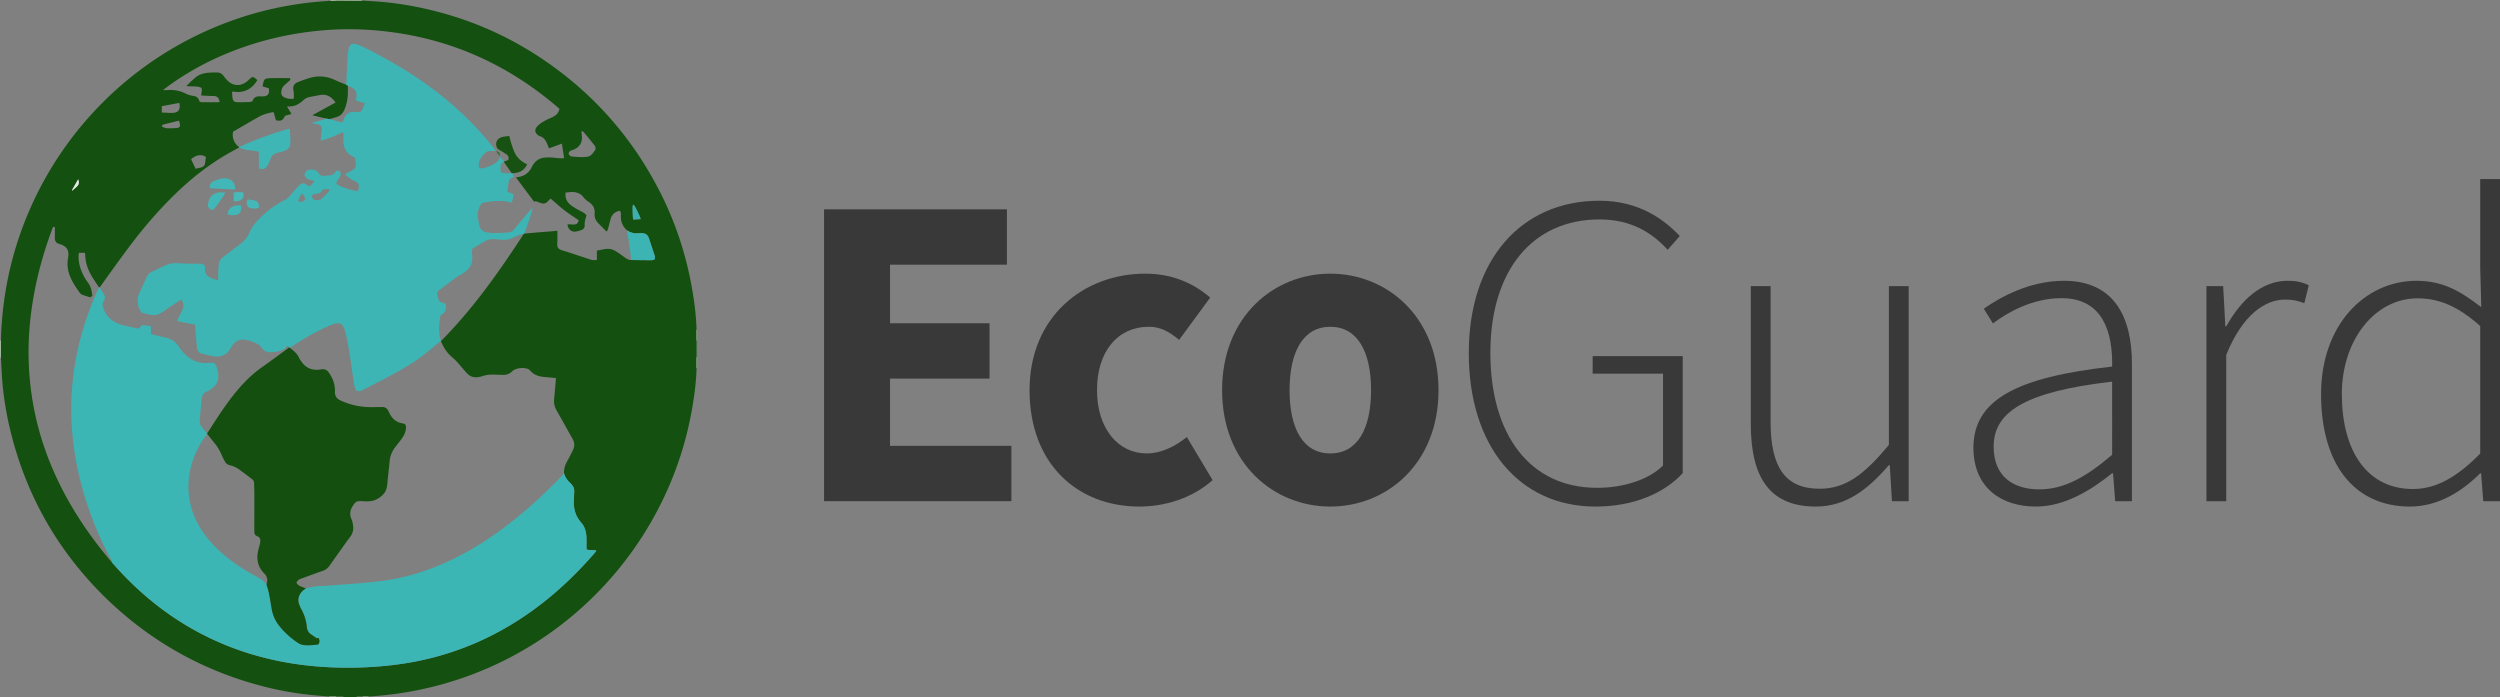 <svg id="Layer_1" data-name="Layer 1" xmlns="http://www.w3.org/2000/svg" viewBox="0 0 13962.22 3893.07"><rect x="0" y="0" width="13962.22" height="3893.07" fill="#808080" stroke="none"/><defs><style>.cls-1{fill:#14500f;}.cls-2{fill:#a2baa0;}.cls-3{fill:#41713d;}.cls-4{fill:#e6ede6;}.cls-5{fill:#3cb5b5;}.cls-6{fill:#3db5b5;}.cls-7{fill:#3fb6b6;}.cls-8{fill:#3db4b4;}.cls-9{fill:#3ab1ae;}.cls-10{fill:#144f0f;}.cls-11{fill:#185213;}.cls-12{fill:#41b7b7;}.cls-13{fill:#42b7b7;}.cls-14{fill:#44b8b8;}.cls-15{fill:#48b9b9;}.cls-16{fill:#393939;}</style></defs><title>logo</title><path class="cls-1" d="M2156.72,7957h-66.79c-2.38-1-4.73-2.68-7.12-2.73-12.54-.31-25.08-.19-37.62-.22l-38-.14c-34.3-3-68.64-5.57-102.9-9a1779,1779,0,0,1-271.67-49.33q-512.7-134.15-888.88-507.68Q353.58,6998.55,225,6461.52c-21.58-90.3-36.57-181.7-43.81-274.26-3.26-41.72-4.86-83.56-7.22-125.35.1-13.72.27-27.43.27-41.15,0-18.48-.13-37-.21-55.45a1982.48,1982.48,0,0,1,16.56-212.18,1908.86,1908.86,0,0,1,59-282.64c159.51-550.4,554.53-1003.64,1078.09-1236.8q319.52-142.29,668.76-164c5.75-.35,11.44-1.83,17.15-2.79l37.94-.43c3.12.29,6.25.81,9.37.83q61.51.28,123,.41c2.59,0,5.19-.49,7.79-.75,29.61,1.95,59.23,3.72,88.82,5.9a1771.94,1771.94,0,0,1,232.63,33.17c233.61,48.79,451.54,136.45,652.18,266q451.11,291.2,693,770.78c81,160.81,137.59,330.09,170.85,507,15.87,84.4,27.43,169.42,29.81,255.45q.08,30,.14,60.08l.06,93.37-.18,60c-1.72,73.8-11.15,146.83-23.46,219.45a1922.6,1922.6,0,0,1-141,465.27c-285.84,639.41-910.88,1105.75-1667.85,1150.37l-31.93-.08C2182,7954,2169,7950.75,2156.72,7957ZM791.88,7200.19l1.34,4.1q10.56,11.78,21.12,23.55a1793.81,1793.81,0,0,0,170.17,166.83c132.25,113.36,278.59,203.73,439.78,269.92,190.26,78.13,388.93,117.35,593.79,126.24a2145.14,2145.14,0,0,0,265.28-4.76c66.08-5.31,131.67-13.57,196.78-25.87a1628.25,1628.25,0,0,0,520.1-193.89c188-109.35,348.69-251,490.52-415,3-3.45,5.46-7.37,9.06-12.29-18.82-5.19-37.31-.4-54.87-6.58-.27-4.61-.72-8.76-.72-12.91,0-17.49.78-35,0-52.46-1.38-31.65-7.69-60.59-30.56-86-31-34.51-42.52-77.39-39.81-123.87.95-16.39,1.32-32.82,1.95-49.23.46-12.1-2.77-23.17-10.16-32.72a167.85,167.85,0,0,0-15.77-17.81c-14.77-14.3-26-30.64-30.88-50.86-1.27-20.65,3.73-39.91,13-58.16,5.05-9.9,10.53-19.57,15.64-29.44,7.06-13.62,14.13-27.24,20.86-41,10.5-21.48,10.08-42.15-2.17-63.5-30-52.33-58.58-105.5-88.62-157.82-11.29-19.65-16.44-39.84-14.33-62.23,2.9-30.57,5.53-61.17,8.2-91.76.76-8.77,1.26-17.56,2-27.33-22.28-2.08-42.8-4.09-63.33-5.87-31.51-2.74-60.22-11.05-81.47-36.92-4-4.89-11.08-8.44-17.39-10.1-22.15-5.85-44.2-3.63-65.48,4.4a47,47,0,0,0-15.81,10.2c-14.9,14.61-32.58,21.22-53.2,20.62-13.23-.38-26.48-.65-39.7-1.33-25.58-1.31-50.79-.06-75.23,8.64-5,1.77-10.24,2.66-15.4,3.81-27.54,6.11-51.57-.07-70.85-21.17q-17.68-19.32-34.36-39.56c-14.15-17.22-28.95-33.64-46.06-48.11-25.42-21.49-45.17-47.49-58.26-78.32-1.82-4.28-4.13-8.37-6.21-12.54l-.23.28c2.69-2.53,5.47-5,8-7.6,62.38-63.48,121-130.32,176.71-199.69,98.55-122.66,187.54-252.13,273.4-383.83a66.76,66.76,0,0,0,3.51-7q2.78-1.68,5.56-3.35c2.1,0,4.22.19,6.31,0,26.86-2.34,53.7-4.84,80.56-7.08,24.25-2,48.53-3.65,72.78-5.68,7.71-.65,15.36-2,23.76-3.16.34,5.54.83,9.71.8,13.87-.12,19,.31,38.11-.79,57.1-1.27,22,3.61,30.78,24.75,38.13,11,3.82,22.24,6.77,33.27,10.4q61.77,20.31,123.44,40.84c12.66,4.21,25.37,5.86,39.7,2.91v-51.73c16.64-3.13,32.14-6.53,47.8-8.85,19.43-2.87,38,.53,54.93,10.81,8.59,5.21,17.09,10.59,25.36,16.28,10.89,7.49,21.39,15.56,32.3,23,9.19,6.28,18.72,12.05,30.57,11.33,39.06.41,78.13,1.05,117.2,1,5.21,0,10.42-3.6,14.22-5,4.46-10.81.73-18.66-1.9-26.65q-14.12-42.86-28.17-85.74a94.63,94.63,0,0,0-4.56-11.8c-5.44-11.1-14-18.62-26.47-20.46-7.25-1.07-14.83-2.29-22-1.31-25.71,3.52-49.4-.83-71-15.5-24.47-22.55-36.19-50.11-34.16-83.68.52-8.68-.38-17.9-5.3-25.92-28.1,4.52-45,20.69-52.63,47.1-1.47,5.08-2.56,10.27-3.88,15.39-3.18,12.29-6,24.71-9.78,36.8-1.94,6.14-3.69,13.05-9.16,16.34-11.38-11.6-22.09-22.54-32.85-33.45-4.46-4.53-9.14-8.84-13.5-13.47-14.12-15-21.63-32.45-19.61-53.41,2.65-27.55-8.53-48.34-31.25-63.36-12.45-8.24-23.64-17.64-32.84-29.66-10.68-13.95-25.21-22-42.72-25.29-18.6-3.45-36.71-1-55.8,1.92-2.29,25.15,4.36,46.88,22.55,63.61,10.4,9.55,22.82,17.09,35,24.52,11.72,7.17,24.39,12.77,36.34,19.58,8.64,4.92,17.2,10.23,23.17,18.87-5.64,18.61-11.44,36.53-9.89,56.21.94,12-6.65,21.29-18,25.69a179.66,179.66,0,0,1-28.93,8.27c-25.41,5.15-46.43-11.38-49.31-39.66,5.83,0,11.53-.12,17.21,0,6.35.18,12.71,1,19,.84,15.61-.45,22.76-7.15,26.16-24-26.86-18.62-54.62-36.27-80.54-56.29s-49.85-42.31-75.64-64.45c-5.67,5.37-11.4,10-16.23,15.51-10.43,11.82-23.07,14.31-37.45,9.68-10.05-3.24-19.9-7.12-29.85-10.72l-9.07,2.84-101.15-135.45c3-.88,4.29-1.51,5.67-1.64,37.83-3.62,65.64-21.9,82.5-56.25,1.4-2.85,2.81-5.71,4.43-8.44,14.66-24.61,35.53-40.83,64.35-44.2a240.92,240.92,0,0,1,45.81-.64c21.56,1.61,42.95,5.57,66.12,3.74-4.14-27.21-8.18-53.74-12.42-81.59l-72.3,26.45c-4.37-10.93-7.77-20.36-11.87-29.47-7.83-17.38-18.43-32-37.91-38.14-5.37-1.69-10.5-5.19-14.82-8.93-13.3-11.46-15.36-26.8-5.06-41.1,4.56-6.33,10.61-11.82,16.74-16.75,18.72-15.07,40.15-25.45,62-35.07,8.67-3.82,17.37-8,25.1-13.4,13-9.05,21.13-21.71,24.27-37.64-2.75-2.6-5-4.85-7.32-6.89-306.61-264.05-661.54-410.06-1065.64-434.77-123.59-7.56-246.75-1.07-369.29,17.44a1781.41,1781.41,0,0,0-351.66,89.93c-145,53.49-280.34,124.87-404.47,217.18-4.5,3.34-8.79,6.95-15.78,12.51,9.86,0,16.5.49,23.06-.08,35.65-3.14,69.59,2.42,101.84,18.43a136.3,136.3,0,0,0,43.76,13.68c17.89,2.25,30.79,10.82,34.57,29.77.18.9,1.32,1.6,2.64,3.12,11.55,4.21,24.38,1.88,36.92,2.44,12.16.54,24.38.42,36.56,0s24.91,1.85,37.17-1.65c-5.59-26.37-14.17-33.29-39.59-33.11-1.59,0-3.18.26-4.76.18q-29.14-1.38-58.34-2.82c-1.47-15,8.54-28.28-.53-43.87-6.52-1.76-14.42-5.15-22.54-5.84-15.8-1.35-31.72-1.12-47.59-1.69-3.21-.11-6.39-.86-12.8-1.77,18.16-17,33.55-32.31,49.92-46.48,14.62-12.66,32-20.45,51.09-24.3,22.51-4.52,45.2-4.43,68-4.78,17.75-.27,30.27,6.76,40.33,20.64a197.06,197.06,0,0,0,20.26,24.43c31.22,30.93,71.25,33.51,106.45,7.11,6.75-5.06,12.72-11.18,19.11-16.75,5.15-4.5,10-9.66,17.71-9.64,9.7,3.4,16.55,10.35,23.82,17.52-19.57,31.62-44.4,54.15-80.15,62.53a132.37,132.37,0,0,1-44.22,2.44c-5.45-.56-11.32-3-16.86.68.61,9.34,1.17,18.32,1.78,27.31a46.93,46.93,0,0,0,.56,4.73c3.14,18.24,8.33,24.32,26.94,25,23.24.84,46.57-.24,69.84-1.06,5-.17,9.92-2.77,14.87-4.24,6.71-22.51,23-28.33,43.49-27.34,5.81.28,11.66.41,17.48.15,23.21-1.05,33.33-12.56,31.69-35.94-.21-3.07-1.14-6.09-1.8-9.46l-34.36-10c.7-3.85,1.21-6.88,1.8-9.9,6.13-31.36,9.51-35.08,41.52-36.16,31.23-1,62.52-.37,93.79-.45,5.19,0,10.39,0,16.05,0,.94,4.14,1.59,7,2.23,9.85-11.94,10.67-23.59,20.63-34.73,31.12-12.37,11.65-16.73,26.46-16.11,43.22.32,8.82,4.16,14.95,11.19,19.8,14.34,9.9,40.73,14.75,58.78,10.57,0-9.53.24-19.05-.1-28.55-.18-5.26-1.22-10.5-2.06-15.72-4-24.84,2.34-38.76,25.59-48.24a629.26,629.26,0,0,1,71.92-24.75,187.18,187.18,0,0,1,67.76-5.52c25.7,2.53,49.46,10.49,72.65,21.52,18.49,8.78,37.8,15.84,56.74,23.66l9.44,5.47c-.07,14.77.27,29.56-.3,44.31-1.24,32-7,62.91-20.39,92.34-8.19,17.93-20.78,30.68-39.06,37.17-14.4,5.1-29.34,8.69-44,12.95l-19.28-3.48-75.51-18.34,129.89-71.29c-5.16-6.28-8.91-11.35-13.18-15.95-20.67-22.31-45.72-31.5-76-25.31-18.13,3.71-36.38,6.84-54.54,10.46-13.18,2.62-25.11,7.78-35.2,17.15a215.31,215.31,0,0,1-21.15,16.77c-18.19,13.08-38.46,19.75-61,19-2.83-.1-5.66.29-10.22.55l24.87,41.65-36.22,10c-13.17,27.08-20.77,30.69-50.77,25.07l-12.52-45.33c-4.68.56-8.36.69-11.9,1.45-25,5.38-49.47,12.79-71.69,25.15-48.51,27-96.25,55.34-142.84,82.3-8,32.78,6.84,68.54,34.16,86.19a1.12,1.12,0,0,0-.08,1.92c-16.68,9.13-33.43,18.16-50,27.42-126,70.18-236.45,160.25-337.52,262.44-85.46,86.41-163.23,179.46-235.86,276.75-53.22,71.28-104.59,143.93-156.79,216a1.48,1.48,0,0,0-2.06,0c-14.23-21.69-29.34-42.86-42.46-65.19-20.94-35.63-34-74-35.19-115.83-.12-4.07-1.27-8.11-2.08-13H609.64c-3.52,19-2.29,42.28,2.91,65.09,8.62,37.83,25.78,71.88,48.59,102.7,16,21.67,20.09,46,23.47,71.7l-11.09,9.13c-13-4-25.66-7.81-38.2-11.88-8.16-2.65-15.79-6.47-21-13.66-21.05-29.28-41.25-59.06-54.74-92.83-13.32-33.36-17-67.57-10.25-102.9a100.53,100.53,0,0,0,1.64-15.78c.82-27.34-10.5-45-35.92-55.86-6.31-2.68-13-4.39-19.51-6.7-12.2-4.35-19-13.19-20.37-25.92-.52-4.69.08-9.51.09-14.27,0-16.41.06-32.83-.05-49.24,0-1.43-1.06-2.85-1.88-4.9l-7.76.71c-1.5,3.2-3,6-4.12,8.88C391.2,5528.18,345.1,5721.73,331.9,5922.52a1652.38,1652.38,0,0,0,14.25,350.39,1630.86,1630.86,0,0,0,102,374.54c81.18,200.85,196.59,380.68,335.8,545.84,2.27,2.7,5.37,4.7,8.09,7Zm2702.93-2301.7c-.39-16.43-.47-16.37-10.45-28.64-12.33-15.16-24.45-30.49-36.8-45.64-6-7.37-12.27-14.53-18.49-21.73-3.12-3.61-6.32-7.27-13-5.14.48,4.42,1.06,9,1.45,13.67.61,7.35,1.68,14.73,1.52,22.08-.69,31.09-15.27,53.08-44,65.41-3.39,1.46-6.78,3.19-10.34,3.93-11.81,2.43-18.28,9.65-20.45,21,7.6,11.56,11.34,14.34,22.53,15.14,16.86,1.19,33.76,2.95,50.62,2.73C3463.14,4940.69,3468.35,4937.73,3494.81,4898.49Zm-2176.29,42.34c-22.78-18.06-59.09-11.06-82.38,12.92,8.12,17,16.43,34.34,25.14,52.52,11.44-2.65,21.77-4.55,31.79-7.51,11.47-3.38,19.26-11.09,21.21-23.2C1316.18,4963.7,1317.22,4951.71,1318.52,4940.83ZM1170,4638.59l-97.6,18.36v35.43c19.87.73,38.8,2.27,57.69,1.93,33.52-.61,45.4-15,41.57-48.34C1171.38,4644,1170.74,4642.07,1170,4638.59Zm-1.23,99-93.94,23.25V4773c10.47,2.63,20.5,7,30.66,7.31a396.88,396.88,0,0,0,55.14-2.29c9.93-1.05,14.29-8.1,13.31-18.25C1173.21,4752.66,1170.7,4745.76,1168.72,4737.58Zm2578,550c-3.74-16.83-31-71.8-39.61-80.5-1.42,1.29-3.7,2.35-4.16,3.94-2.07,7.05-.32,70.69,1.93,78.79ZM605.48,5065.14l-35.14,61.2,2.44,2.12c8.83-7.84,17.93-15.4,26.42-23.6C610.11,5094.32,612,5081.72,605.48,5065.14Z" transform="translate(-168.83 -4063.9)"/><path class="cls-2" d="M174,6061.91l-5.14-.59V5965.9l5.2-.59c.08,18.49.21,37,.21,55.45C174.24,6034.48,174.07,6048.19,174,6061.91Z" transform="translate(-168.83 -4063.9)"/><path class="cls-2" d="M2191.71,4063.9c0,1,0,2.06,0,3.1-2.6.26-5.2.75-7.79.75q-61.53-.14-123-.41c-3.12,0-6.25-.54-9.37-.83a6.57,6.57,0,0,1,.25-2.61Z" transform="translate(-168.83 -4063.9)"/><path class="cls-3" d="M4059.24,6058.74l-.06-93.37a9.51,9.51,0,0,1,2.73.53v92.24A4.8,4.8,0,0,1,4059.24,6058.74Z" transform="translate(-168.83 -4063.9)"/><path class="cls-2" d="M4061.91,5965.9a9.51,9.51,0,0,0-2.73-.53q-.07-30-.14-60.08a4.7,4.7,0,0,0,2.87.18Z" transform="translate(-168.83 -4063.9)"/><path class="cls-2" d="M4059.24,6058.74a4.8,4.8,0,0,0,2.67-.6v60.43l-1.44-.08-1.41.27Z" transform="translate(-168.83 -4063.9)"/><path class="cls-3" d="M2045.19,7954c12.54,0,25.08-.09,37.62.22,2.39.05,4.74,1.77,7.12,2.73H2045.4A3.21,3.21,0,0,0,2045.19,7954Z" transform="translate(-168.83 -4063.9)"/><path class="cls-3" d="M2156.72,7957c12.25-6.22,25.3-2.94,38.05-3.2l.12,3.2Z" transform="translate(-168.83 -4063.9)"/><path class="cls-2" d="M2045.19,7954a3.21,3.21,0,0,1,.21,2.95h-38.17c0-1,0-2.06,0-3.09Z" transform="translate(-168.83 -4063.9)"/><path class="cls-4" d="M2051.76,4063.9a6.57,6.57,0,0,0-.25,2.61l-37.94.43c0-1,0-2,0-3Z" transform="translate(-168.83 -4063.9)"/><path class="cls-2" d="M2194.89,7957l-.12-3.2,31.93.08c0,1,0,2.08,0,3.12Z" transform="translate(-168.83 -4063.9)"/><path class="cls-5" d="M3319,6706.56c4.92,20.22,16.11,36.56,30.88,50.86a167.85,167.85,0,0,1,15.77,17.81c7.39,9.55,10.62,20.62,10.16,32.72-.63,16.41-1,32.84-1.95,49.23-2.71,46.48,8.78,89.36,39.81,123.87,22.87,25.44,29.18,54.38,30.56,86,.76,17.45,0,35,0,52.46,0,4.15.45,8.3.72,12.91,17.56,6.18,36.05,1.39,54.87,6.58-3.6,4.92-6.07,8.84-9.06,12.29-141.83,164-302.51,305.64-490.52,415a1628.25,1628.25,0,0,1-520.1,193.89c-65.11,12.3-130.7,20.56-196.78,25.87a2145.14,2145.14,0,0,1-265.28,4.76c-204.86-8.89-403.53-48.11-593.79-126.24C1263.1,7598.4,1116.76,7508,984.51,7394.67a1793.81,1793.81,0,0,1-170.17-166.83q-10.55-11.79-21.13-23.56c.37-1.28.74-2.56,1.1-3.84l-2.43-.25.12.13c2.48-6.64-2.6-11-5.24-15.77-56.44-102.4-100.61-210-136.48-321.13-49.42-153.09-77.95-309.94-82.88-470.84a1520.37,1520.37,0,0,1,18.72-286.53c23.66-148.39,68.23-290.42,130.9-426.87,1.51-3.3,3.75-6.26,5.66-9.37a1.48,1.48,0,0,1,2.06,0c4.37,6.58,8.77,13.14,13.11,19.73,4.08,6.19,8.58,12.14,12,18.65,6.16,11.59,6.77,24.07-.76,34.8-10.54,15-8.46,29.74-2.57,45.25,13.2,34.74,35.92,61,69.62,76.95,12.38,5.87,25.27,11.29,38.51,14.62,27.7,7,55.76,12.52,83.72,18.42,2.94.62,6.18-.22,8.47-.34l16.43-19.21c8.49,1.29,16.2,2.56,23.93,3.59,8.23,1.1,16.48,2,24.73,2.93v44.5c26.63,6.39,52.64,13.42,79,18.75,32.37,6.56,57.64,22.57,75.82,50.35a288.28,288.28,0,0,0,25.15,32.72c30.65,34.72,68.23,56.87,115.3,59.83,13.11.83,26.39-.75,39.58-1.4,17.18-.84,24.5,3.3,30.24,19.37a201.07,201.07,0,0,1,9.26,33.62c7.52,44.14-7.72,76.26-46.28,99.16a98.62,98.62,0,0,1-14.09,7.32c-20.92,8.2-29.23,24.52-30.91,45.8-1.7,21.63-4.12,43.2-6.14,64.8-1.54,16.34-3.21,32.67-4.34,49-.86,12.42,1,24.82,8.26,35,10.1,14.17,21.6,27.34,32.5,40.94a1.65,1.65,0,0,1,.43,2.05c-10.77,15.64-22.33,30.8-32.19,47-41.71,68.58-66.73,142.79-71.31,223.12-5.31,93.23,17.88,179.45,67.24,258.6,36.22,58.09,82.26,107.52,134.73,151.15,55.61,46.23,116.37,84.72,180,118.83,20.26,10.86,39.17,23.14,52.94,42,4.57,16.26,10.15,32.31,13.48,48.82,5.86,29.05,10.34,58.38,15.41,87.59,5.63,32.33,17.42,61.83,37.36,88.35,31.31,41.62,69.37,75.71,112.84,103.82a69.35,69.35,0,0,0,28.13,9.9c27.43,3.48,54.77.1,81.51-2.9,10.16-12.41,8.09-24.23,2-36.9l-9.9,2.19c-10-6.85-20.4-14.13-31-21.13-15.2-10.07-23-24.06-24.61-42.25-3.32-36.37-14.61-70.29-32.41-102.22-5.11-9.17-8.78-19.29-12-29.34-5.92-18.74-2.79-36.5,7.31-53.34,7.89-13.14,19.41-22.2,31.9-30.37,17-3.81,33.82-9,51-11.08,19.91-2.47,40.18-1.82,60.23-3.31,77.1-5.72,154.25-11,231.24-18,44.77-4.07,89.55-9.56,133.85-17.19,116.05-20,226.55-57.74,332.82-108.14,126.06-59.78,241.72-136,350.71-222.65,94.27-75,182-157.15,265.94-243.41C3308.94,6720.23,3313.73,6713.15,3319,6706.56Z" transform="translate(-168.83 -4063.9)"/><path class="cls-6" d="M3097.83,5367.83l-5.55,3.35c-19.7,2.53-38.07,9.42-55.28,18.81a105.76,105.76,0,0,1-56.41,13.21c-13.2-.56-26.44-1.14-39.55-2.67-22.12-2.6-43.76-1-63.3,9.88-23.95,13.38-47,28.34-71.53,43.27-.48,8.67-1.31,17-1.29,25.28,0,7.39,1.15,14.77,1.53,22.17,1.65,32.06-11.08,57.64-35.58,77.66a125.59,125.59,0,0,1-19.5,13.62c-46.89,25.29-85.92,61.71-129.76,91.3-9.28,6.25-12.73,15.56-10.48,26.37,1.82,8.77,4.6,17.36,7.16,26,3.17,10.67,10.66,16.67,21.27,19.19,6.51,1.55,13,3.24,18.93,4.73,2.43,39.42-.31,45.51-30.59,66.69-1.43,11.35-2.94,24.37-4.71,37.36-3.15,23.23-3.55,46.43.51,69.57,2.1,11.95,4.6,23.83,6.91,35.74l.23-.28c-5.11,3.54-10.54,6.69-15.26,10.68-51.41,43.5-103.31,86.34-160.83,121.76-82.67,50.89-169.79,93.6-255.56,138.78a96.24,96.24,0,0,1-16.2,6.48c-17.14,5.37-26.23,1.11-31.66-16.18a220.51,220.51,0,0,1-7.36-34.1c-8.66-58.69-16.22-117.54-25.68-176.09-5.81-36-13.92-71.71-21.93-107.33-2.16-9.62-7-18.88-11.84-27.58-6.18-11-16.36-16.52-29.15-15.73-6.82.43-13.83,1.13-20.31,3.14a277.43,277.43,0,0,0-32.7,12.21,1391.55,1391.55,0,0,0-214.11,121.24l-5.45-2.1c-3.33-3.95-6.24-8.55-12.26-8.5-2.53,4.93-4.92,9.57-6.66,13-21.84,12.38-43.43,20.55-67.49,20.51-4.2,0-8.38,1.31-12.6,1.61a80.56,80.56,0,0,1-12.62,0c-18.91-1.64-32.28-12.38-42.91-27.08-5.35-7.42-11.07-14.42-19.55-18.18-22.26-9.86-44.48-20-68.73-24.14-26.7-4.53-49.35,3.56-67.22,23.67-6.62,7.45-12.16,16.06-17.1,24.77-20.23,35.61-51.17,49.72-90.77,44.16-22-3.09-43.52-9-65.19-13.89-18.82-4.27-29.09-16.42-31-35.54q-3.09-31.61-5.83-63.25c-1.78-21-3.29-42.1-5-64.42l-98.42-19.62c2.22-7.38,3.35-13.54,5.89-19.05,4-8.64,9.26-16.68,13.39-25.26,4.57-9.51,9.55-19,12.41-29.11,4.74-16.75.66-32.15-10.74-46.48-4.13,2.47-7.78,4.44-11.22,6.74-31.74,21.17-63.71,42-95,63.75-17.42,12.1-36.12,18-56.9,15.06-15.66-2.23-31-6.63-46.55-9.7-9.8-1.94-15.8-7.95-20-16.46a123.31,123.31,0,0,1-13.07-59.94c.33-8.81,1.63-18.21,5.14-26.18,16-36.35,32.74-72.38,49.76-108.27,2.58-5.45,7.07-11.39,12.24-14,30.71-15.5,61.44-31.11,93-44.62,21-9,43.93-11.29,67.06-9.86,22.18,1.37,44.4,2.22,66.61,2.69,17.48.38,35,.07,52.46-.4,12.62-.35,22.59,4.07,29.87,13.63,0,8.07-.15,15.46,0,22.84.33,13.51,5.9,24.51,16.34,33.08,10.93,9,41,21.29,57.37,23.09,0-9.54-.27-19,.06-28.45.66-19,.93-38.12,2.72-57.06,1.65-17.43,9-32.05,23.8-43.08,34-25.34,66.93-52.05,101.13-77.08,20.4-14.93,34.46-34.1,45-56.45,2.72-5.74,4.76-11.87,8-17.3,7-11.78,13.4-24.2,22.08-34.66,46-55.35,101.77-98.67,165.38-132a116.24,116.24,0,0,0,36.74-29.81c5.69-7,11.07-14.23,17.07-20.94,10.23-11.43,20.22-23.19,31.43-33.61,14.94-13.88,22.59-14,39.68-3.43,5.72,3.54,11.33,7.27,17.18,11,10.32-9.88,19.5-18.93,27.15-31.53-9-2.28-16.63-4.11-24.17-6.13-10.49-2.81-19.89-7.67-26.34-16.65a22.86,22.86,0,0,1-4.44-11.47c-.52-11.35,10.81-25.58,22.28-27.74,22.67-4.26,43.25-2.54,57.08,19.94,6.65,10.79,17.59,14.68,30.25,13.47,7.38-.7,14.77-1.68,22.16-1.72,19-.11,34-6.93,43.28-24.24.44-.81,1.65-1.21,3.76-2.68l18.8,1.81c5.17,14.52,5.3,26.84-4.41,38.35-4.41,5.24-8,11.22-11.65,17-3.54,5.59-5.09,11.62-2.47,18,12.89,12.24,91.44,38.19,117.94,38.84,1-2.74,2.36-5.6,3.23-8.58,7.51-25.72.26-40.58-24.82-49.82-19.41-7.15-32.73-22.51-51.46-34.55,6.94-3.84,11.5-6.24,15.95-8.83,11.43-6.66,23.12-12.94,34.06-20.34,4.56-3.08,10-8.26,10.66-13.07,2.38-18.34,1.62-36.74-5.27-53.06a54.36,54.36,0,0,0-5.55-3.42c-40.65-17.26-57.65-49.25-57.36-92,.06-10.06.56-20.14.3-30.19-.13-4.93,1.54-10.68-4.53-15.15-38.63,19.13-78.37,36.23-122.41,47.42.4-6.94.5-12.61,1.09-18.22,1.6-15.26,4.13-30.46,4.92-45.75s-6.12-23.77-20.78-27.67c-4.59-1.22-9.4-1.57-14.08-2.43-6-1.08-11.89-2.28-17.83-3.43,4.64-4.19,9.33-5.88,14.12-7.17,16.36-4.39,32.81-8.46,49.11-13.09,4.38-1.25,8.32-4,12.46-6.14l19.28,3.48,69.58,18.25c10.58-4.9,9.88-13.4,12.39-20,9.37-24.82,25.13-40,60-38.92,5.79.17,11.54,1.36,17.33,1.77,10.47.74,19-3.24,23.62-12.66,5.73-11.62,10.4-23.75,15.86-36.42l-51.71-16.76c1.46-6.39,2.72-11.4,3.75-16.46,5-24.73-2.41-42.22-24.11-55-7.21-4.25-15.28-7-23-10.49l-9.44-5.47c2.46-49.7,4.58-99.42,7.57-149.09,1.07-17.91,3-36,6.77-53.47,5.1-23.51,17.73-30.1,41.12-24a82.45,82.45,0,0,1,12.07,3.89c13.61,5.87,27.35,11.49,40.6,18.09q106,52.74,207.13,114.33c126.44,77.42,244.38,165.92,351,269.15,61.38,59.42,117.68,123.35,170.15,190.7-9.53.1-19.08-.07-28.6.36-10.14.46-20.49,1.75-28.39,8.65-14.46,12.62-27.19,26.88-34.64,44.93-5.62,13.59-6.24,27.54-1,43.08,5.87,0,11.61.67,17.13-.11,24.54-3.46,46.81-13,67.71-26,14.88-9.28,26.73-20.85,30.33-38.89l20.37,25.29c.53,1.37,1.06,2.75,1.6,4.12l.42.68-.5.62c-10.53,2.28-16.71,9.35-18.13,19.42-1.83,12.91-1.69,26,2.76,39.31,19.68,2.82,38.81,5.12,58.22,2.44l4.8.93,7.54,19.8c-19.33,8.59-25.5,13.06-28.24,26.38-3.8,18.53-5.68,37.44-8.48,56.91l35.15,13.87c-2.8,16.45-4.43,32-9.72,47.1-5-1-8.68-1.41-12.2-2.45-20.06-6-40.53-7.54-61.34-6.42-9,.49-18.07-.25-27,.67-16.84,1.72-33.61,4.2-50.39,6.43-13.41,1.78-21.67,9.9-27.3,21.7-10.34,21.67-14.37,44.37-10.69,68.05,2.27,14.63,5.64,29.12,9.15,43.52,3.8,15.59,13.76,26.5,29,31.15a152.61,152.61,0,0,0,34.18,6.47c31.77,2.14,63.48.23,95.23-2.5,15.66-1.34,27.19-7.45,36.48-19.32,7.51-9.6,14.71-19.46,22.6-28.73,24.06-28.24,48.38-56.26,72.65-84.31,1-1.12,2.48-1.76,6.38-4.42-4.39,16.13-7.46,30-11.93,43.36C3121,5301.86,3109.27,5334.8,3097.83,5367.83ZM1919.88,5179c7.24.91,13.45,2.06,19.71,2.39,8,.41,15.84-.53,22.58-5.68,18.19-13.86,32.46-31.44,47.51-48.05-1.37-3-2.2-4.91-3.3-7.35-12.25-.31-24.24-.77-36.3,4.6-6.94,14.92-19.53,20.74-35.79,20.62-10-.07-17.79,5.13-25.71,12.12Zm-85.27,4.55c2.43,3.06,5.13,6.47,7.93,10,11.2-4.08,22.9-3.94,30.43-13.78.92-12-6.32-20.74-10.7-30.83h-11.89C1845.26,5160.22,1840.28,5171.16,1834.61,5183.58Z" transform="translate(-168.83 -4063.9)"/><path class="cls-7" d="M1505,4885.36c56.92-27.11,115.63-49.83,175.19-70.32,30.5-10.49,61.42-19.79,92.22-29.41,5-1.54,10.25-1.91,15.39-2.83l-.22-.28c1,22.62,2.4,45.23,3,67.86,1,36.78-8.21,49.14-43.7,59.4-10.67,3.08-21.43,5.87-32.2,8.58-15.46,3.89-26.29,13.26-32.73,27.65-3.46,7.72-5.92,15.9-9.62,23.48-4.4,9-8.67,18.3-14.76,26.1-10.3,13.21-24.33,15.7-42.49,8.7-.25-30.46-.5-61.48-.76-93.28-16.71-2.71-31.72-5.94-46.91-7.43-21.8-2.14-42.94-6.05-62.53-16.3A1.12,1.12,0,0,1,1505,4885.36Z" transform="translate(-168.83 -4063.9)"/><path class="cls-8" d="M3693.38,5516c-3.7-50.42-11.67-100.25-20.8-149.92-.94-5.13-1.24-10.37-1.83-15.57,21.58,14.66,45.27,19,71,15.49,7.14-1,14.72.24,22,1.31,12.48,1.84,21,9.36,26.47,20.46a94.63,94.63,0,0,1,4.56,11.8q14.14,42.86,28.17,85.74c2.63,8,6.36,15.84,1.9,26.65-3.8,1.41-9,5-14.22,5C3771.51,5517.09,3732.44,5516.45,3693.38,5516Z" transform="translate(-168.83 -4063.9)"/><path class="cls-9" d="M3746.76,5287.54l-41.84,2.23c-2.25-8.1-4-71.74-1.93-78.79.46-1.59,2.74-2.65,4.16-3.94C3715.77,5215.74,3743,5270.71,3746.76,5287.54Z" transform="translate(-168.83 -4063.9)"/><path class="cls-4" d="M605.48,5065.14c6.48,16.58,4.63,29.18-6.28,39.72-8.49,8.2-17.59,15.76-26.42,23.6l-2.44-2.12Z" transform="translate(-168.83 -4063.9)"/><path class="cls-10" d="M1325.33,6485c53.05-82.19,105-165.13,168.11-240.28q18.87-22.47,39.16-43.73a671.69,671.69,0,0,1,99.28-86.18c46.67-32.91,92.52-67,138.68-100.61,4.25-3.1,8.16-6.65,12.24-10l5.45,2.09c3.61,3.09,7.07,6.38,10.86,9.25,17.12,13,31.86,27.85,40.61,48,2.3,5.3,5.77,10.12,9,15,26.64,40.91,64.62,57.23,112,48.34,21.16-4,34.69,3.08,45.93,19.46,21.6,31.48,34,66.24,32.89,104.35-.72,25.42,9.53,39.92,32.23,50.31,48.94,22.4,100.11,34.16,153.52,36.55,21.67,1,43.44-.2,65.17-.37,5.29,0,10.59-.23,15.87,0,14.59.8,24.75,8.34,31.21,21.19,3.57,7.09,6.64,14.47,10.64,21.3,15.24,26,36.89,43.27,67.31,48.35,5.14.85,10.15,2.53,13.31,3.34,8.25,7,7.9,14.54,7.36,22a104.92,104.92,0,0,1-17,50.69c-7,10.61-14.82,20.63-22.5,30.76-6.71,8.87-13.82,17.44-20.59,26.28-18.12,23.68-28.84,50-31.42,80.1-3.57,41.69-9.18,83.21-12.68,124.91-2,23.55-7.94,44.33-25.4,61.44-19.62,19.23-42.19,32.18-69.51,35.11-14.12,1.52-28.57,1.18-42.79.33-33.34-2-39.4,1-56.94,29.18-13.88,22.29-16.92,45-6.1,69.53,4.21,9.58,6.69,20.13,8.57,30.48,4.52,24.85,1.43,47.41-14.64,69-39.5,53.15-77.24,107.6-115.53,161.65-9.81,13.85-22.09,23.58-38.4,29.24-40.5,14.05-80.67,29-121,43.59-11.37,4.09-20.9,10.12-25.58,22.79,5.27,11.08,15.12,16.81,26,21.22,8.8,3.55,17.7,6.87,26.55,10.3-12.48,8.17-24,17.23-31.89,30.37-10.1,16.84-13.23,34.6-7.31,53.34,3.18,10.05,6.85,20.17,12,29.34,17.8,31.93,29.09,65.85,32.41,102.22,1.66,18.19,9.41,32.18,24.61,42.25,10.57,7,21,14.28,31,21.13l9.9-2.19c6.06,12.67,8.13,24.49-2,36.9-26.74,3-54.08,6.38-81.51,2.9a69.35,69.35,0,0,1-28.13-9.9c-43.47-28.11-81.53-62.2-112.84-103.82-19.94-26.52-31.73-56-37.36-88.35-5.07-29.21-9.55-58.54-15.41-87.59-3.33-16.51-8.91-32.56-13.48-48.82,7.61-22.82,5.57-42.58-12.74-61-32.41-32.65-43.77-72.95-35.69-118.18,3-16.6,8.18-32.79,12.13-49.23,3.2-13.35,3.32-26.25-6.66-36.76-22.22-8.81-24.9-12.76-25.17-36.83-.08-6.88,0-13.76,0-20.65.11-57.18.37-114.36.29-171.53,0-22.76-.61-45.52-1.31-68.27-.27-9.08-1.79-18.07-9.82-24.12-24.51-18.47-48.73-37.35-73.7-55.18-15.55-11.09-32.85-19.61-51.66-23.59-13.12-2.78-22-10.09-28.1-21.19-6.58-12.05-12.92-24.3-18.31-36.91a275.77,275.77,0,0,0-39-65.19c-14-17.3-27.78-34.71-41.67-52.08A1.65,1.65,0,0,0,1325.33,6485Z" transform="translate(-168.83 -4063.9)"/><path class="cls-11" d="M2945.39,4891.52c-13.86-26.83-2.36-54.53,26.86-62.14,13.11-3.42,26.95-4,41.31-6.05,3,12.27,5,23.12,8.33,33.56,5.94,18.62,11.45,37.52,19.35,55.32,13.11,29.56,34.75,51.61,64.33,65.43,2.36,1.11,4.59,2.49,7.52,4.08-13.7,29.39-36.64,44.76-67.82,48.7-4.72.6-9.51.7-14.27,1l-4.81-.93-42.85-61.17.5-.62-.42-.68,4.72-3.56,19.1-6.34c5.33-14.22.94-25-10.08-32.47-14.78-10.07-30.35-19-45.58-28.42l-3-2.62-.51-.44C2947.16,4893.31,2946.27,4892.42,2945.39,4891.52Z" transform="translate(-168.83 -4063.9)"/><path class="cls-3" d="M2961.43,4935.44c-10.7-7.07-17-17.62-22.56-28.72l3,.9C2959.3,4913.07,2961.87,4916.72,2961.43,4935.44Z" transform="translate(-168.83 -4063.9)"/><path class="cls-12" d="M1483.25,5122.45l-142.41-7.14c-2.26-17.7,3.28-30.54,18-37.65,18.06-8.71,37-15.51,57.17-17.77a67.39,67.39,0,0,1,35.56,5.72c14.9,6.69,24.83,17.58,27.71,34.1C1480.48,5106.39,1481.63,5113.07,1483.25,5122.45Z" transform="translate(-168.83 -4063.9)"/><path class="cls-13" d="M1427.7,5140.33c-5.14,12.35-55.21,83.13-67.52,95.92-3.6-.71-7.81-1.08-11.71-2.38-14.12-4.74-20.21-14.25-18.09-29.26,7.19-51,39.41-68.92,78.69-66.56C1415.17,5138.41,1421.22,5139.51,1427.7,5140.33Z" transform="translate(-168.83 -4063.9)"/><path class="cls-13" d="M1440.48,5261.32c-2.39-28,28.92-57.48,73.07-50.1,3.88,10.22,2.7,20.76,0,31-2.92,11.08-10.84,17.74-21.76,21.05C1477.77,5267.5,1458.54,5266.88,1440.48,5261.32Z" transform="translate(-168.83 -4063.9)"/><path class="cls-14" d="M1613.61,5224.91c-14.88,4.42-29.63,5.14-44.1,1.67-21.87-5.23-29-24.55-17.71-49.07,11.85,1.8,24.43,2.87,36.58,5.75C1610.21,5188.42,1616.76,5199.29,1613.61,5224.91Z" transform="translate(-168.83 -4063.9)"/><path class="cls-15" d="M1473.73,5186.3V5140c11.29-3.83,35.36-4.41,53.27-1.43C1536.87,5177.94,1506.23,5193.16,1473.73,5186.3Z" transform="translate(-168.83 -4063.9)"/><path class="cls-7" d="M1787.83,4782.8l.77-1-1,.68Z" transform="translate(-168.83 -4063.9)"/><path class="cls-16" d="M4771.05,5233.05H5792.32v309H5139.54v327.28h555.7v309h-555.7v375.51h677.78v309H4771.05Z" transform="translate(-168.83 -4063.9)"/><path class="cls-16" d="M5918.76,6243.05c0-412.49,303.65-650.8,646.43-650.8,152.69,0,270.09,54.41,362.48,133.56L6754,5962.15c-59.42-50.3-109.12-73.23-168.22-73.23-176.78,0-290.3,139.41-290.3,354.13s118.24,353.24,277.94,353.24c81.47,0,159.41-40.29,223.83-91.47l143.92,240.46c-120.63,106.51-274.52,147.69-409,147.69C6185.92,6893,5918.76,6654.65,5918.76,6243.05Z" transform="translate(-168.83 -4063.9)"/><path class="cls-16" d="M6994.11,6243.05c0-412.49,290.41-650.8,604.34-650.8s604.35,238.31,604.35,650.8c0,411.6-290.41,649.92-604.35,649.92S6994.11,6654.65,6994.11,6243.05Zm832,0c0-214.72-75.55-354.13-227.61-354.13s-227.6,139.41-227.6,354.13,75.55,353.24,227.6,353.24S7826.06,6457.76,7826.06,6243.05Z" transform="translate(-168.83 -4063.9)"/><path class="cls-16" d="M8371.84,6035.7c0-522.66,294.09-850.77,729.23-850.77,222.07,0,361.11,104.54,449.13,197.07l-67.51,77c-84.52-92.53-200.56-169.55-380.12-169.55-377.63,0-610.2,287.59-610.2,744.74,0,458.15,220.57,754.25,596.19,754.25,148.55,0,288.6-46,368.13-124.55V6150.73H9063.56v-98h503.15v653.7c-101.53,110-270.58,186.56-487.15,186.56C8655.93,6893,8371.84,6559.36,8371.84,6035.7Z" transform="translate(-168.83 -4063.9)"/><path class="cls-16" d="M9946.81,6432.33V5662.09h110.52v755.73c0,254.59,80.53,375.63,273.59,375.63,143,0,246.58-75,387.13-245.08V5662.09h110.52V6863h-93.52l-12-201.07h-5.5c-118,138-242.08,231.08-407.63,231.08C10061.85,6893,9946.81,6742.42,9946.81,6432.33Z" transform="translate(-168.83 -4063.9)"/><path class="cls-16" d="M11190.16,6564.12c0-266.84,240.57-393.87,774.74-452.89,3.51-184.56-47-382.13-283.09-382.13-162,0-302.1,80-382.62,141l-51-82c85-60,251.57-156.05,446.63-156.05,284.59,0,380.61,206.56,380.61,463.64V6863h-93.51l-12-156.05h-5.5c-122.54,99-268.58,186.06-426.13,186.06C11348.21,6893,11190.16,6789.44,11190.16,6564.12Zm774.74,39.76V6195.25c-493.16,57-661.72,171.55-661.72,363.12,0,172.31,116.54,238.58,254.58,238.58C11695.31,6797,11816.35,6730.43,11964.9,6603.88Z" transform="translate(-168.83 -4063.9)"/><path class="cls-16" d="M12491.54,5662.09h93.52l12,224.07h5.5c81.28-147.55,198.81-254.08,341.61-254.08,43.76,0,79.52,5.5,119,25l-25,100c-40.51-14.5-62.52-20-108.53-20-108,0-236.08,82-327.61,309.1V6863h-110.52Z" transform="translate(-168.83 -4063.9)"/><path class="cls-16" d="M13131.75,6264.77c0-387.62,246.08-632.69,532.66-632.69,144,0,242.08,54.51,362.12,147.54l-6-220.57V5063.9h110.52V6863h-93.52l-12-155.55h-5.5C13921.5,6805.94,13788,6893,13628.4,6893,13327.31,6893,13131.75,6669.9,13131.75,6264.77Zm888.78,332.11V5884.65c-126.54-112.54-232.08-154.55-350.12-154.55-238.58,0-422.64,233.08-422.64,534.17,0,319.61,142,530.68,396.63,530.68C13777,6795,13894.48,6725.42,14020.53,6596.88Z" transform="translate(-168.83 -4063.9)"/></svg>